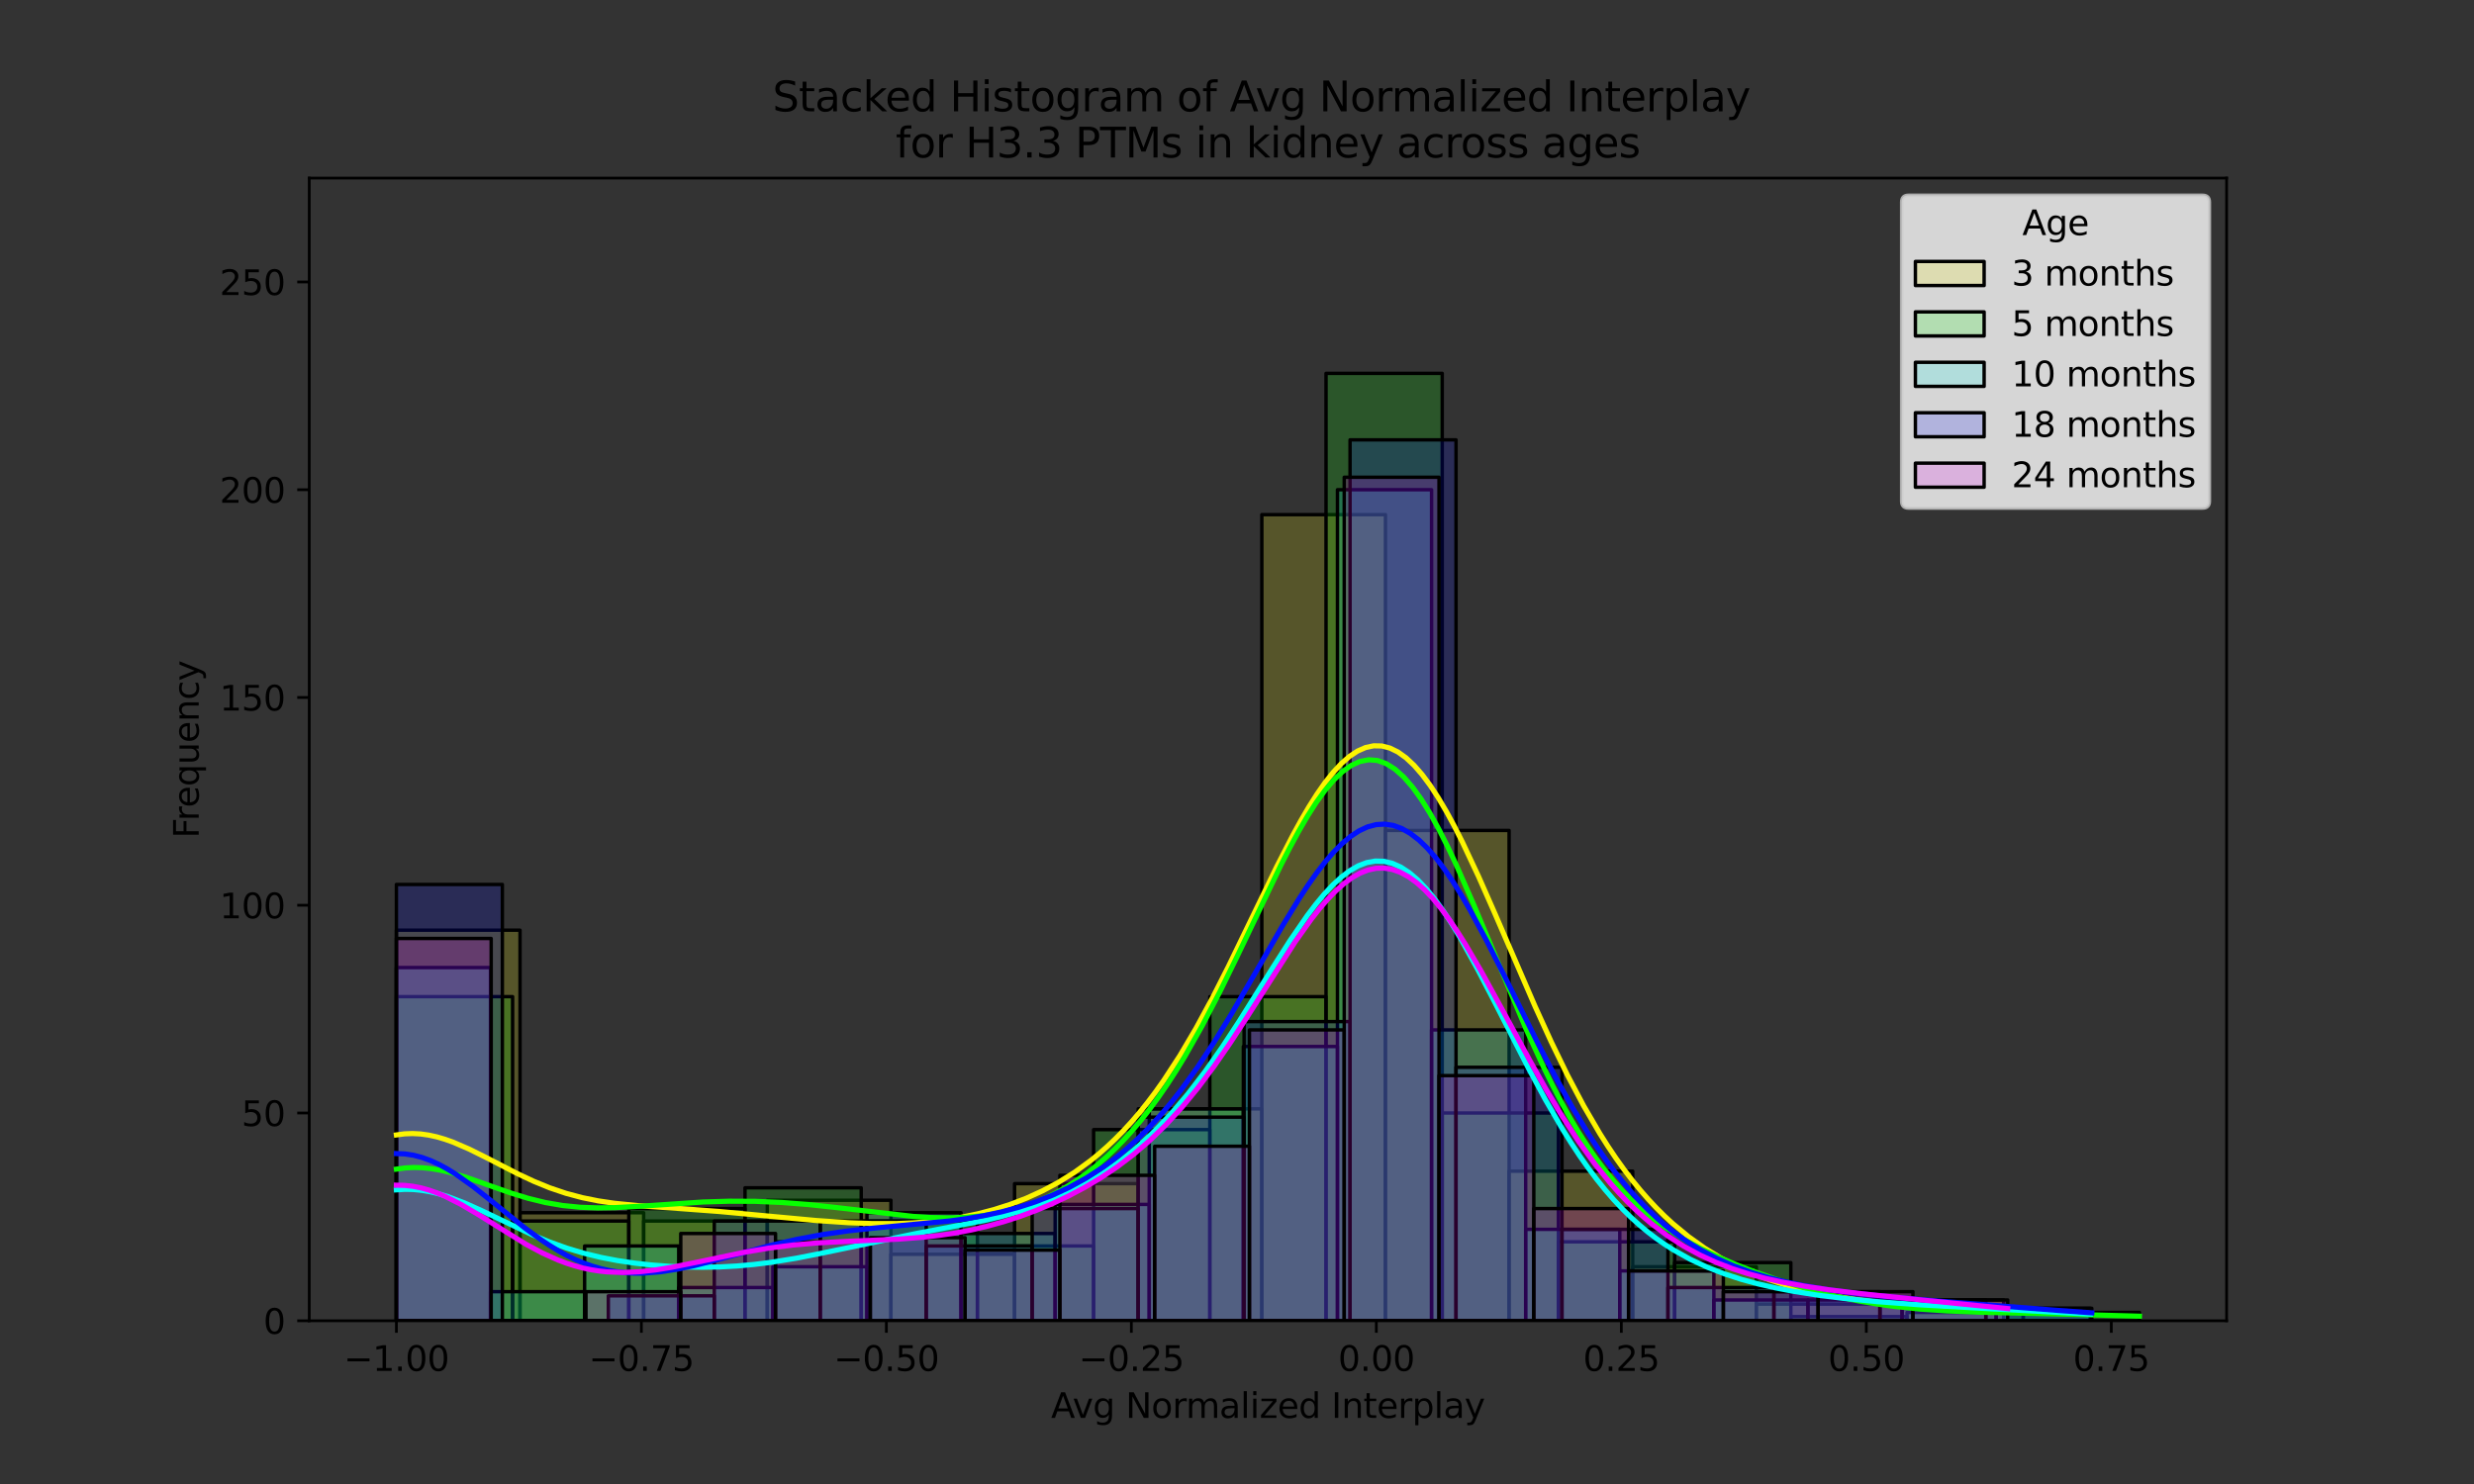 <?xml version="1.0" encoding="utf-8" standalone="no"?>
<!DOCTYPE svg PUBLIC "-//W3C//DTD SVG 1.1//EN"
  "http://www.w3.org/Graphics/SVG/1.1/DTD/svg11.dtd">
<svg xmlns:xlink="http://www.w3.org/1999/xlink" width="720pt" height="432pt" viewBox="0 0 720 432" xmlns="http://www.w3.org/2000/svg" version="1.1">
 <rect x="0" y="0" width="720" height="432" fill="#333333" stroke="none"/>
 <defs>
  <style type="text/css">*{stroke-linejoin: round; stroke-linecap: butt}</style>
 </defs>
 <g id="figure_1">
  <g id="patch_1">
   <path d="M 0 432 
L 720 432 
L 720 0 
L 0 0 
L 0 432 
z
" style="fill: none; opacity: 0"/>
  </g>
  <g id="axes_1">
   <g id="patch_2">
    <path d="M 90 384.48 
L 648 384.48 
L 648 51.84 
L 90 51.84 
L 90 384.48 
z
" style="fill: none"/>
   </g>
   <g id="patch_3">
    <path d="M 115.364 384.48 
L 151.344 384.48 
L 151.344 270.778 
L 115.364 270.778 
z
" clip-path="url(#p0ddefe1f81)" style="fill: #fcf500; fill-opacity: 0.175; stroke: #000000; stroke-linejoin: miter"/>
   </g>
   <g id="patch_4">
    <path d="M 151.344 384.48 
L 187.324 384.48 
L 187.324 353.03 
L 151.344 353.03 
z
" clip-path="url(#p0ddefe1f81)" style="fill: #fcf500; fill-opacity: 0.175; stroke: #000000; stroke-linejoin: miter"/>
   </g>
   <g id="patch_5">
    <path d="M 187.324 384.48 
L 223.304 384.48 
L 223.304 355.45 
L 187.324 355.45 
z
" clip-path="url(#p0ddefe1f81)" style="fill: #fcf500; fill-opacity: 0.175; stroke: #000000; stroke-linejoin: miter"/>
   </g>
   <g id="patch_6">
    <path d="M 223.304 384.48 
L 259.285 384.48 
L 259.285 349.402 
L 223.304 349.402 
z
" clip-path="url(#p0ddefe1f81)" style="fill: #fcf500; fill-opacity: 0.175; stroke: #000000; stroke-linejoin: miter"/>
   </g>
   <g id="patch_7">
    <path d="M 259.285 384.48 
L 295.265 384.48 
L 295.265 365.126 
L 259.285 365.126 
z
" clip-path="url(#p0ddefe1f81)" style="fill: #fcf500; fill-opacity: 0.175; stroke: #000000; stroke-linejoin: miter"/>
   </g>
   <g id="patch_8">
    <path d="M 295.265 384.48 
L 331.245 384.48 
L 331.245 344.563 
L 295.265 344.563 
z
" clip-path="url(#p0ddefe1f81)" style="fill: #fcf500; fill-opacity: 0.175; stroke: #000000; stroke-linejoin: miter"/>
   </g>
   <g id="patch_9">
    <path d="M 331.245 384.48 
L 367.225 384.48 
L 367.225 322.79 
L 331.245 322.79 
z
" clip-path="url(#p0ddefe1f81)" style="fill: #fcf500; fill-opacity: 0.175; stroke: #000000; stroke-linejoin: miter"/>
   </g>
   <g id="patch_10">
    <path d="M 367.225 384.48 
L 403.205 384.48 
L 403.205 149.818 
L 367.225 149.818 
z
" clip-path="url(#p0ddefe1f81)" style="fill: #fcf500; fill-opacity: 0.175; stroke: #000000; stroke-linejoin: miter"/>
   </g>
   <g id="patch_11">
    <path d="M 403.205 384.48 
L 439.186 384.48 
L 439.186 241.747 
L 403.205 241.747 
z
" clip-path="url(#p0ddefe1f81)" style="fill: #fcf500; fill-opacity: 0.175; stroke: #000000; stroke-linejoin: miter"/>
   </g>
   <g id="patch_12">
    <path d="M 439.186 384.48 
L 475.166 384.48 
L 475.166 340.934 
L 439.186 340.934 
z
" clip-path="url(#p0ddefe1f81)" style="fill: #fcf500; fill-opacity: 0.175; stroke: #000000; stroke-linejoin: miter"/>
   </g>
   <g id="patch_13">
    <path d="M 475.166 384.48 
L 511.146 384.48 
L 511.146 368.755 
L 475.166 368.755 
z
" clip-path="url(#p0ddefe1f81)" style="fill: #fcf500; fill-opacity: 0.175; stroke: #000000; stroke-linejoin: miter"/>
   </g>
   <g id="patch_14">
    <path d="M 511.146 384.48 
L 547.126 384.48 
L 547.126 379.642 
L 511.146 379.642 
z
" clip-path="url(#p0ddefe1f81)" style="fill: #fcf500; fill-opacity: 0.175; stroke: #000000; stroke-linejoin: miter"/>
   </g>
   <g id="patch_15">
    <path d="M 547.126 384.48 
L 583.107 384.48 
L 583.107 378.432 
L 547.126 378.432 
z
" clip-path="url(#p0ddefe1f81)" style="fill: #fcf500; fill-opacity: 0.175; stroke: #000000; stroke-linejoin: miter"/>
   </g>
   <g id="patch_16">
    <path d="M 115.364 384.48 
L 149.182 384.48 
L 149.182 290.131 
L 115.364 290.131 
z
" clip-path="url(#p0ddefe1f81)" style="fill: #08ff00; fill-opacity: 0.175; stroke: #000000; stroke-linejoin: miter"/>
   </g>
   <g id="patch_17">
    <path d="M 149.182 384.48 
L 183 384.48 
L 183 355.45 
L 149.182 355.45 
z
" clip-path="url(#p0ddefe1f81)" style="fill: #08ff00; fill-opacity: 0.175; stroke: #000000; stroke-linejoin: miter"/>
   </g>
   <g id="patch_18">
    <path d="M 183 384.48 
L 216.818 384.48 
L 216.818 351.821 
L 183 351.821 
z
" clip-path="url(#p0ddefe1f81)" style="fill: #08ff00; fill-opacity: 0.175; stroke: #000000; stroke-linejoin: miter"/>
   </g>
   <g id="patch_19">
    <path d="M 216.818 384.48 
L 250.636 384.48 
L 250.636 345.773 
L 216.818 345.773 
z
" clip-path="url(#p0ddefe1f81)" style="fill: #08ff00; fill-opacity: 0.175; stroke: #000000; stroke-linejoin: miter"/>
   </g>
   <g id="patch_20">
    <path d="M 250.636 384.48 
L 284.455 384.48 
L 284.455 355.45 
L 250.636 355.45 
z
" clip-path="url(#p0ddefe1f81)" style="fill: #08ff00; fill-opacity: 0.175; stroke: #000000; stroke-linejoin: miter"/>
   </g>
   <g id="patch_21">
    <path d="M 284.455 384.48 
L 318.273 384.48 
L 318.273 362.707 
L 284.455 362.707 
z
" clip-path="url(#p0ddefe1f81)" style="fill: #08ff00; fill-opacity: 0.175; stroke: #000000; stroke-linejoin: miter"/>
   </g>
   <g id="patch_22">
    <path d="M 318.273 384.48 
L 352.091 384.48 
L 352.091 328.838 
L 318.273 328.838 
z
" clip-path="url(#p0ddefe1f81)" style="fill: #08ff00; fill-opacity: 0.175; stroke: #000000; stroke-linejoin: miter"/>
   </g>
   <g id="patch_23">
    <path d="M 352.091 384.48 
L 385.909 384.48 
L 385.909 290.131 
L 352.091 290.131 
z
" clip-path="url(#p0ddefe1f81)" style="fill: #08ff00; fill-opacity: 0.175; stroke: #000000; stroke-linejoin: miter"/>
   </g>
   <g id="patch_24">
    <path d="M 385.909 384.48 
L 419.727 384.48 
L 419.727 108.691 
L 385.909 108.691 
z
" clip-path="url(#p0ddefe1f81)" style="fill: #08ff00; fill-opacity: 0.175; stroke: #000000; stroke-linejoin: miter"/>
   </g>
   <g id="patch_25">
    <path d="M 419.727 384.48 
L 453.545 384.48 
L 453.545 324 
L 419.727 324 
z
" clip-path="url(#p0ddefe1f81)" style="fill: #08ff00; fill-opacity: 0.175; stroke: #000000; stroke-linejoin: miter"/>
   </g>
   <g id="patch_26">
    <path d="M 453.545 384.48 
L 487.364 384.48 
L 487.364 361.498 
L 453.545 361.498 
z
" clip-path="url(#p0ddefe1f81)" style="fill: #08ff00; fill-opacity: 0.175; stroke: #000000; stroke-linejoin: miter"/>
   </g>
   <g id="patch_27">
    <path d="M 487.364 384.48 
L 521.182 384.48 
L 521.182 367.546 
L 487.364 367.546 
z
" clip-path="url(#p0ddefe1f81)" style="fill: #08ff00; fill-opacity: 0.175; stroke: #000000; stroke-linejoin: miter"/>
   </g>
   <g id="patch_28">
    <path d="M 521.182 384.48 
L 555 384.48 
L 555 383.27 
L 521.182 383.27 
z
" clip-path="url(#p0ddefe1f81)" style="fill: #08ff00; fill-opacity: 0.175; stroke: #000000; stroke-linejoin: miter"/>
   </g>
   <g id="patch_29">
    <path d="M 555 384.48 
L 588.818 384.48 
L 588.818 382.061 
L 555 382.061 
z
" clip-path="url(#p0ddefe1f81)" style="fill: #08ff00; fill-opacity: 0.175; stroke: #000000; stroke-linejoin: miter"/>
   </g>
   <g id="patch_30">
    <path d="M 588.818 384.48 
L 622.636 384.48 
L 622.636 382.061 
L 588.818 382.061 
z
" clip-path="url(#p0ddefe1f81)" style="fill: #08ff00; fill-opacity: 0.175; stroke: #000000; stroke-linejoin: miter"/>
   </g>
   <g id="patch_31">
    <path d="M 115.364 384.48 
L 142.751 384.48 
L 142.751 281.664 
L 115.364 281.664 
z
" clip-path="url(#p0ddefe1f81)" style="fill: #00fff6; fill-opacity: 0.175; stroke: #000000; stroke-linejoin: miter"/>
   </g>
   <g id="patch_32">
    <path d="M 142.751 384.48 
L 170.138 384.48 
L 170.138 376.013 
L 142.751 376.013 
z
" clip-path="url(#p0ddefe1f81)" style="fill: #00fff6; fill-opacity: 0.175; stroke: #000000; stroke-linejoin: miter"/>
   </g>
   <g id="patch_33">
    <path d="M 170.138 384.48 
L 197.525 384.48 
L 197.525 362.707 
L 170.138 362.707 
z
" clip-path="url(#p0ddefe1f81)" style="fill: #00fff6; fill-opacity: 0.175; stroke: #000000; stroke-linejoin: miter"/>
   </g>
   <g id="patch_34">
    <path d="M 197.525 384.48 
L 224.913 384.48 
L 224.913 374.803 
L 197.525 374.803 
z
" clip-path="url(#p0ddefe1f81)" style="fill: #00fff6; fill-opacity: 0.175; stroke: #000000; stroke-linejoin: miter"/>
   </g>
   <g id="patch_35">
    <path d="M 224.913 384.48 
L 252.3 384.48 
L 252.3 368.755 
L 224.913 368.755 
z
" clip-path="url(#p0ddefe1f81)" style="fill: #00fff6; fill-opacity: 0.175; stroke: #000000; stroke-linejoin: miter"/>
   </g>
   <g id="patch_36">
    <path d="M 252.3 384.48 
L 279.687 384.48 
L 279.687 353.03 
L 252.3 353.03 
z
" clip-path="url(#p0ddefe1f81)" style="fill: #00fff6; fill-opacity: 0.175; stroke: #000000; stroke-linejoin: miter"/>
   </g>
   <g id="patch_37">
    <path d="M 279.687 384.48 
L 307.074 384.48 
L 307.074 359.078 
L 279.687 359.078 
z
" clip-path="url(#p0ddefe1f81)" style="fill: #00fff6; fill-opacity: 0.175; stroke: #000000; stroke-linejoin: miter"/>
   </g>
   <g id="patch_38">
    <path d="M 307.074 384.48 
L 334.461 384.48 
L 334.461 350.611 
L 307.074 350.611 
z
" clip-path="url(#p0ddefe1f81)" style="fill: #00fff6; fill-opacity: 0.175; stroke: #000000; stroke-linejoin: miter"/>
   </g>
   <g id="patch_39">
    <path d="M 334.461 384.48 
L 361.849 384.48 
L 361.849 322.79 
L 334.461 322.79 
z
" clip-path="url(#p0ddefe1f81)" style="fill: #00fff6; fill-opacity: 0.175; stroke: #000000; stroke-linejoin: miter"/>
   </g>
   <g id="patch_40">
    <path d="M 361.849 384.48 
L 389.236 384.48 
L 389.236 304.646 
L 361.849 304.646 
z
" clip-path="url(#p0ddefe1f81)" style="fill: #00fff6; fill-opacity: 0.175; stroke: #000000; stroke-linejoin: miter"/>
   </g>
   <g id="patch_41">
    <path d="M 389.236 384.48 
L 416.623 384.48 
L 416.623 142.56 
L 389.236 142.56 
z
" clip-path="url(#p0ddefe1f81)" style="fill: #00fff6; fill-opacity: 0.175; stroke: #000000; stroke-linejoin: miter"/>
   </g>
   <g id="patch_42">
    <path d="M 416.623 384.48 
L 444.01 384.48 
L 444.01 299.808 
L 416.623 299.808 
z
" clip-path="url(#p0ddefe1f81)" style="fill: #00fff6; fill-opacity: 0.175; stroke: #000000; stroke-linejoin: miter"/>
   </g>
   <g id="patch_43">
    <path d="M 444.01 384.48 
L 471.397 384.48 
L 471.397 357.869 
L 444.01 357.869 
z
" clip-path="url(#p0ddefe1f81)" style="fill: #00fff6; fill-opacity: 0.175; stroke: #000000; stroke-linejoin: miter"/>
   </g>
   <g id="patch_44">
    <path d="M 471.397 384.48 
L 498.785 384.48 
L 498.785 369.965 
L 471.397 369.965 
z
" clip-path="url(#p0ddefe1f81)" style="fill: #00fff6; fill-opacity: 0.175; stroke: #000000; stroke-linejoin: miter"/>
   </g>
   <g id="patch_45">
    <path d="M 498.785 384.48 
L 526.172 384.48 
L 526.172 378.432 
L 498.785 378.432 
z
" clip-path="url(#p0ddefe1f81)" style="fill: #00fff6; fill-opacity: 0.175; stroke: #000000; stroke-linejoin: miter"/>
   </g>
   <g id="patch_46">
    <path d="M 526.172 384.48 
L 553.559 384.48 
L 553.559 378.432 
L 526.172 378.432 
z
" clip-path="url(#p0ddefe1f81)" style="fill: #00fff6; fill-opacity: 0.175; stroke: #000000; stroke-linejoin: miter"/>
   </g>
   <g id="patch_47">
    <path d="M 553.559 384.48 
L 580.946 384.48 
L 580.946 380.851 
L 553.559 380.851 
z
" clip-path="url(#p0ddefe1f81)" style="fill: #00fff6; fill-opacity: 0.175; stroke: #000000; stroke-linejoin: miter"/>
   </g>
   <g id="patch_48">
    <path d="M 580.946 384.48 
L 608.334 384.48 
L 608.334 380.851 
L 580.946 380.851 
z
" clip-path="url(#p0ddefe1f81)" style="fill: #00fff6; fill-opacity: 0.175; stroke: #000000; stroke-linejoin: miter"/>
   </g>
   <g id="patch_49">
    <path d="M 115.364 384.48 
L 146.201 384.48 
L 146.201 257.472 
L 115.364 257.472 
z
" clip-path="url(#p0ddefe1f81)" style="fill: #0010ff; fill-opacity: 0.175; stroke: #000000; stroke-linejoin: miter"/>
   </g>
   <g id="patch_50">
    <path d="M 146.201 384.48 
L 177.039 384.48 
L 177.039 384.48 
L 146.201 384.48 
z
" clip-path="url(#p0ddefe1f81)" style="fill: #0010ff; fill-opacity: 0.175; stroke: #000000; stroke-linejoin: miter"/>
   </g>
   <g id="patch_51">
    <path d="M 177.039 384.48 
L 207.877 384.48 
L 207.877 377.222 
L 177.039 377.222 
z
" clip-path="url(#p0ddefe1f81)" style="fill: #0010ff; fill-opacity: 0.175; stroke: #000000; stroke-linejoin: miter"/>
   </g>
   <g id="patch_52">
    <path d="M 207.877 384.48 
L 238.715 384.48 
L 238.715 355.45 
L 207.877 355.45 
z
" clip-path="url(#p0ddefe1f81)" style="fill: #0010ff; fill-opacity: 0.175; stroke: #000000; stroke-linejoin: miter"/>
   </g>
   <g id="patch_53">
    <path d="M 238.715 384.48 
L 269.552 384.48 
L 269.552 355.45 
L 238.715 355.45 
z
" clip-path="url(#p0ddefe1f81)" style="fill: #0010ff; fill-opacity: 0.175; stroke: #000000; stroke-linejoin: miter"/>
   </g>
   <g id="patch_54">
    <path d="M 269.552 384.48 
L 300.39 384.48 
L 300.39 362.707 
L 269.552 362.707 
z
" clip-path="url(#p0ddefe1f81)" style="fill: #0010ff; fill-opacity: 0.175; stroke: #000000; stroke-linejoin: miter"/>
   </g>
   <g id="patch_55">
    <path d="M 300.39 384.48 
L 331.228 384.48 
L 331.228 351.821 
L 300.39 351.821 
z
" clip-path="url(#p0ddefe1f81)" style="fill: #0010ff; fill-opacity: 0.175; stroke: #000000; stroke-linejoin: miter"/>
   </g>
   <g id="patch_56">
    <path d="M 331.228 384.48 
L 362.066 384.48 
L 362.066 325.21 
L 331.228 325.21 
z
" clip-path="url(#p0ddefe1f81)" style="fill: #0010ff; fill-opacity: 0.175; stroke: #000000; stroke-linejoin: miter"/>
   </g>
   <g id="patch_57">
    <path d="M 362.066 384.48 
L 392.903 384.48 
L 392.903 297.389 
L 362.066 297.389 
z
" clip-path="url(#p0ddefe1f81)" style="fill: #0010ff; fill-opacity: 0.175; stroke: #000000; stroke-linejoin: miter"/>
   </g>
   <g id="patch_58">
    <path d="M 392.903 384.48 
L 423.741 384.48 
L 423.741 128.045 
L 392.903 128.045 
z
" clip-path="url(#p0ddefe1f81)" style="fill: #0010ff; fill-opacity: 0.175; stroke: #000000; stroke-linejoin: miter"/>
   </g>
   <g id="patch_59">
    <path d="M 423.741 384.48 
L 454.579 384.48 
L 454.579 310.694 
L 423.741 310.694 
z
" clip-path="url(#p0ddefe1f81)" style="fill: #0010ff; fill-opacity: 0.175; stroke: #000000; stroke-linejoin: miter"/>
   </g>
   <g id="patch_60">
    <path d="M 454.579 384.48 
L 485.417 384.48 
L 485.417 357.869 
L 454.579 357.869 
z
" clip-path="url(#p0ddefe1f81)" style="fill: #0010ff; fill-opacity: 0.175; stroke: #000000; stroke-linejoin: miter"/>
   </g>
   <g id="patch_61">
    <path d="M 485.417 384.48 
L 516.254 384.48 
L 516.254 374.803 
L 485.417 374.803 
z
" clip-path="url(#p0ddefe1f81)" style="fill: #0010ff; fill-opacity: 0.175; stroke: #000000; stroke-linejoin: miter"/>
   </g>
   <g id="patch_62">
    <path d="M 516.254 384.48 
L 547.092 384.48 
L 547.092 376.013 
L 516.254 376.013 
z
" clip-path="url(#p0ddefe1f81)" style="fill: #0010ff; fill-opacity: 0.175; stroke: #000000; stroke-linejoin: miter"/>
   </g>
   <g id="patch_63">
    <path d="M 547.092 384.48 
L 577.93 384.48 
L 577.93 378.432 
L 547.092 378.432 
z
" clip-path="url(#p0ddefe1f81)" style="fill: #0010ff; fill-opacity: 0.175; stroke: #000000; stroke-linejoin: miter"/>
   </g>
   <g id="patch_64">
    <path d="M 577.93 384.48 
L 608.768 384.48 
L 608.768 380.851 
L 577.93 380.851 
z
" clip-path="url(#p0ddefe1f81)" style="fill: #0010ff; fill-opacity: 0.175; stroke: #000000; stroke-linejoin: miter"/>
   </g>
   <g id="patch_65">
    <path d="M 115.364 384.48 
L 142.948 384.48 
L 142.948 273.197 
L 115.364 273.197 
z
" clip-path="url(#p0ddefe1f81)" style="fill: #ee00ff; fill-opacity: 0.175; stroke: #000000; stroke-linejoin: miter"/>
   </g>
   <g id="patch_66">
    <path d="M 142.948 384.48 
L 170.532 384.48 
L 170.532 384.48 
L 142.948 384.48 
z
" clip-path="url(#p0ddefe1f81)" style="fill: #ee00ff; fill-opacity: 0.175; stroke: #000000; stroke-linejoin: miter"/>
   </g>
   <g id="patch_67">
    <path d="M 170.532 384.48 
L 198.117 384.48 
L 198.117 376.013 
L 170.532 376.013 
z
" clip-path="url(#p0ddefe1f81)" style="fill: #ee00ff; fill-opacity: 0.175; stroke: #000000; stroke-linejoin: miter"/>
   </g>
   <g id="patch_68">
    <path d="M 198.117 384.48 
L 225.701 384.48 
L 225.701 359.078 
L 198.117 359.078 
z
" clip-path="url(#p0ddefe1f81)" style="fill: #ee00ff; fill-opacity: 0.175; stroke: #000000; stroke-linejoin: miter"/>
   </g>
   <g id="patch_69">
    <path d="M 225.701 384.48 
L 253.285 384.48 
L 253.285 361.498 
L 225.701 361.498 
z
" clip-path="url(#p0ddefe1f81)" style="fill: #ee00ff; fill-opacity: 0.175; stroke: #000000; stroke-linejoin: miter"/>
   </g>
   <g id="patch_70">
    <path d="M 253.285 384.48 
L 280.87 384.48 
L 280.87 360.288 
L 253.285 360.288 
z
" clip-path="url(#p0ddefe1f81)" style="fill: #ee00ff; fill-opacity: 0.175; stroke: #000000; stroke-linejoin: miter"/>
   </g>
   <g id="patch_71">
    <path d="M 280.87 384.48 
L 308.454 384.48 
L 308.454 363.917 
L 280.87 363.917 
z
" clip-path="url(#p0ddefe1f81)" style="fill: #ee00ff; fill-opacity: 0.175; stroke: #000000; stroke-linejoin: miter"/>
   </g>
   <g id="patch_72">
    <path d="M 308.454 384.48 
L 336.038 384.48 
L 336.038 342.144 
L 308.454 342.144 
z
" clip-path="url(#p0ddefe1f81)" style="fill: #ee00ff; fill-opacity: 0.175; stroke: #000000; stroke-linejoin: miter"/>
   </g>
   <g id="patch_73">
    <path d="M 336.038 384.48 
L 363.623 384.48 
L 363.623 333.677 
L 336.038 333.677 
z
" clip-path="url(#p0ddefe1f81)" style="fill: #ee00ff; fill-opacity: 0.175; stroke: #000000; stroke-linejoin: miter"/>
   </g>
   <g id="patch_74">
    <path d="M 363.623 384.48 
L 391.207 384.48 
L 391.207 299.808 
L 363.623 299.808 
z
" clip-path="url(#p0ddefe1f81)" style="fill: #ee00ff; fill-opacity: 0.175; stroke: #000000; stroke-linejoin: miter"/>
   </g>
   <g id="patch_75">
    <path d="M 391.207 384.48 
L 418.791 384.48 
L 418.791 138.931 
L 391.207 138.931 
z
" clip-path="url(#p0ddefe1f81)" style="fill: #ee00ff; fill-opacity: 0.175; stroke: #000000; stroke-linejoin: miter"/>
   </g>
   <g id="patch_76">
    <path d="M 418.791 384.48 
L 446.375 384.48 
L 446.375 313.114 
L 418.791 313.114 
z
" clip-path="url(#p0ddefe1f81)" style="fill: #ee00ff; fill-opacity: 0.175; stroke: #000000; stroke-linejoin: miter"/>
   </g>
   <g id="patch_77">
    <path d="M 446.375 384.48 
L 473.96 384.48 
L 473.96 351.821 
L 446.375 351.821 
z
" clip-path="url(#p0ddefe1f81)" style="fill: #ee00ff; fill-opacity: 0.175; stroke: #000000; stroke-linejoin: miter"/>
   </g>
   <g id="patch_78">
    <path d="M 473.96 384.48 
L 501.544 384.48 
L 501.544 369.965 
L 473.96 369.965 
z
" clip-path="url(#p0ddefe1f81)" style="fill: #ee00ff; fill-opacity: 0.175; stroke: #000000; stroke-linejoin: miter"/>
   </g>
   <g id="patch_79">
    <path d="M 501.544 384.48 
L 529.128 384.48 
L 529.128 376.013 
L 501.544 376.013 
z
" clip-path="url(#p0ddefe1f81)" style="fill: #ee00ff; fill-opacity: 0.175; stroke: #000000; stroke-linejoin: miter"/>
   </g>
   <g id="patch_80">
    <path d="M 529.128 384.48 
L 556.713 384.48 
L 556.713 376.013 
L 529.128 376.013 
z
" clip-path="url(#p0ddefe1f81)" style="fill: #ee00ff; fill-opacity: 0.175; stroke: #000000; stroke-linejoin: miter"/>
   </g>
   <g id="patch_81">
    <path d="M 556.713 384.48 
L 584.297 384.48 
L 584.297 378.432 
L 556.713 378.432 
z
" clip-path="url(#p0ddefe1f81)" style="fill: #ee00ff; fill-opacity: 0.175; stroke: #000000; stroke-linejoin: miter"/>
   </g>
   <g id="matplotlib.axis_1">
    <g id="xtick_1">
     <g id="line2d_1">
      <defs>
       <path id="md53624c19f" d="M 0 0 
L 0 3.5 
" style="stroke: #000000; stroke-width: 0.8"/>
      </defs>
      <g>
       <use xlink:href="#md53624c19f" x="115.364" y="384.48" style="stroke: #000000; stroke-width: 0.8"/>
      </g>
     </g>
     <g id="text_1">
      <!-- −1.00 -->
      <g transform="translate(100.041 399.078) scale(0.1 -0.1)">
       <defs>
        <path id="DejaVuSans-2212" d="M 678 2272 
L 4684 2272 
L 4684 1741 
L 678 1741 
L 678 2272 
z
" transform="scale(0.016)"/>
        <path id="DejaVuSans-31" d="M 794 531 
L 1825 531 
L 1825 4091 
L 703 3866 
L 703 4441 
L 1819 4666 
L 2450 4666 
L 2450 531 
L 3481 531 
L 3481 0 
L 794 0 
L 794 531 
z
" transform="scale(0.016)"/>
        <path id="DejaVuSans-2e" d="M 684 794 
L 1344 794 
L 1344 0 
L 684 0 
L 684 794 
z
" transform="scale(0.016)"/>
        <path id="DejaVuSans-30" d="M 2034 4250 
Q 1547 4250 1301 3770 
Q 1056 3291 1056 2328 
Q 1056 1369 1301 889 
Q 1547 409 2034 409 
Q 2525 409 2770 889 
Q 3016 1369 3016 2328 
Q 3016 3291 2770 3770 
Q 2525 4250 2034 4250 
z
M 2034 4750 
Q 2819 4750 3233 4129 
Q 3647 3509 3647 2328 
Q 3647 1150 3233 529 
Q 2819 -91 2034 -91 
Q 1250 -91 836 529 
Q 422 1150 422 2328 
Q 422 3509 836 4129 
Q 1250 4750 2034 4750 
z
" transform="scale(0.016)"/>
       </defs>
       <use xlink:href="#DejaVuSans-2212"/>
       <use xlink:href="#DejaVuSans-31" x="83.789"/>
       <use xlink:href="#DejaVuSans-2e" x="147.412"/>
       <use xlink:href="#DejaVuSans-30" x="179.199"/>
       <use xlink:href="#DejaVuSans-30" x="242.822"/>
      </g>
     </g>
    </g>
    <g id="xtick_2">
     <g id="line2d_2">
      <g>
       <use xlink:href="#md53624c19f" x="186.661" y="384.48" style="stroke: #000000; stroke-width: 0.8"/>
      </g>
     </g>
     <g id="text_2">
      <!-- −0.75 -->
      <g transform="translate(171.338 399.078) scale(0.1 -0.1)">
       <defs>
        <path id="DejaVuSans-37" d="M 525 4666 
L 3525 4666 
L 3525 4397 
L 1831 0 
L 1172 0 
L 2766 4134 
L 525 4134 
L 525 4666 
z
" transform="scale(0.016)"/>
        <path id="DejaVuSans-35" d="M 691 4666 
L 3169 4666 
L 3169 4134 
L 1269 4134 
L 1269 2991 
Q 1406 3038 1543 3061 
Q 1681 3084 1819 3084 
Q 2600 3084 3056 2656 
Q 3513 2228 3513 1497 
Q 3513 744 3044 326 
Q 2575 -91 1722 -91 
Q 1428 -91 1123 -41 
Q 819 9 494 109 
L 494 744 
Q 775 591 1075 516 
Q 1375 441 1709 441 
Q 2250 441 2565 725 
Q 2881 1009 2881 1497 
Q 2881 1984 2565 2268 
Q 2250 2553 1709 2553 
Q 1456 2553 1204 2497 
Q 953 2441 691 2322 
L 691 4666 
z
" transform="scale(0.016)"/>
       </defs>
       <use xlink:href="#DejaVuSans-2212"/>
       <use xlink:href="#DejaVuSans-30" x="83.789"/>
       <use xlink:href="#DejaVuSans-2e" x="147.412"/>
       <use xlink:href="#DejaVuSans-37" x="179.199"/>
       <use xlink:href="#DejaVuSans-35" x="242.822"/>
      </g>
     </g>
    </g>
    <g id="xtick_3">
     <g id="line2d_3">
      <g>
       <use xlink:href="#md53624c19f" x="257.958" y="384.48" style="stroke: #000000; stroke-width: 0.8"/>
      </g>
     </g>
     <g id="text_3">
      <!-- −0.50 -->
      <g transform="translate(242.635 399.078) scale(0.1 -0.1)">
       <use xlink:href="#DejaVuSans-2212"/>
       <use xlink:href="#DejaVuSans-30" x="83.789"/>
       <use xlink:href="#DejaVuSans-2e" x="147.412"/>
       <use xlink:href="#DejaVuSans-35" x="179.199"/>
       <use xlink:href="#DejaVuSans-30" x="242.822"/>
      </g>
     </g>
    </g>
    <g id="xtick_4">
     <g id="line2d_4">
      <g>
       <use xlink:href="#md53624c19f" x="329.255" y="384.48" style="stroke: #000000; stroke-width: 0.8"/>
      </g>
     </g>
     <g id="text_4">
      <!-- −0.25 -->
      <g transform="translate(313.933 399.078) scale(0.1 -0.1)">
       <defs>
        <path id="DejaVuSans-32" d="M 1228 531 
L 3431 531 
L 3431 0 
L 469 0 
L 469 531 
Q 828 903 1448 1529 
Q 2069 2156 2228 2338 
Q 2531 2678 2651 2914 
Q 2772 3150 2772 3378 
Q 2772 3750 2511 3984 
Q 2250 4219 1831 4219 
Q 1534 4219 1204 4116 
Q 875 4013 500 3803 
L 500 4441 
Q 881 4594 1212 4672 
Q 1544 4750 1819 4750 
Q 2544 4750 2975 4387 
Q 3406 4025 3406 3419 
Q 3406 3131 3298 2873 
Q 3191 2616 2906 2266 
Q 2828 2175 2409 1742 
Q 1991 1309 1228 531 
z
" transform="scale(0.016)"/>
       </defs>
       <use xlink:href="#DejaVuSans-2212"/>
       <use xlink:href="#DejaVuSans-30" x="83.789"/>
       <use xlink:href="#DejaVuSans-2e" x="147.412"/>
       <use xlink:href="#DejaVuSans-32" x="179.199"/>
       <use xlink:href="#DejaVuSans-35" x="242.822"/>
      </g>
     </g>
    </g>
    <g id="xtick_5">
     <g id="line2d_5">
      <g>
       <use xlink:href="#md53624c19f" x="400.553" y="384.48" style="stroke: #000000; stroke-width: 0.8"/>
      </g>
     </g>
     <g id="text_5">
      <!-- 0.00 -->
      <g transform="translate(389.42 399.078) scale(0.1 -0.1)">
       <use xlink:href="#DejaVuSans-30"/>
       <use xlink:href="#DejaVuSans-2e" x="63.623"/>
       <use xlink:href="#DejaVuSans-30" x="95.41"/>
       <use xlink:href="#DejaVuSans-30" x="159.033"/>
      </g>
     </g>
    </g>
    <g id="xtick_6">
     <g id="line2d_6">
      <g>
       <use xlink:href="#md53624c19f" x="471.85" y="384.48" style="stroke: #000000; stroke-width: 0.8"/>
      </g>
     </g>
     <g id="text_6">
      <!-- 0.25 -->
      <g transform="translate(460.717 399.078) scale(0.1 -0.1)">
       <use xlink:href="#DejaVuSans-30"/>
       <use xlink:href="#DejaVuSans-2e" x="63.623"/>
       <use xlink:href="#DejaVuSans-32" x="95.41"/>
       <use xlink:href="#DejaVuSans-35" x="159.033"/>
      </g>
     </g>
    </g>
    <g id="xtick_7">
     <g id="line2d_7">
      <g>
       <use xlink:href="#md53624c19f" x="543.147" y="384.48" style="stroke: #000000; stroke-width: 0.8"/>
      </g>
     </g>
     <g id="text_7">
      <!-- 0.50 -->
      <g transform="translate(532.014 399.078) scale(0.1 -0.1)">
       <use xlink:href="#DejaVuSans-30"/>
       <use xlink:href="#DejaVuSans-2e" x="63.623"/>
       <use xlink:href="#DejaVuSans-35" x="95.41"/>
       <use xlink:href="#DejaVuSans-30" x="159.033"/>
      </g>
     </g>
    </g>
    <g id="xtick_8">
     <g id="line2d_8">
      <g>
       <use xlink:href="#md53624c19f" x="614.444" y="384.48" style="stroke: #000000; stroke-width: 0.8"/>
      </g>
     </g>
     <g id="text_8">
      <!-- 0.75 -->
      <g transform="translate(603.311 399.078) scale(0.1 -0.1)">
       <use xlink:href="#DejaVuSans-30"/>
       <use xlink:href="#DejaVuSans-2e" x="63.623"/>
       <use xlink:href="#DejaVuSans-37" x="95.41"/>
       <use xlink:href="#DejaVuSans-35" x="159.033"/>
      </g>
     </g>
    </g>
    <g id="text_9">
     <!-- Avg Normalized Interplay -->
     <g transform="translate(305.884 412.757) scale(0.1 -0.1)">
      <defs>
       <path id="DejaVuSans-41" d="M 2188 4044 
L 1331 1722 
L 3047 1722 
L 2188 4044 
z
M 1831 4666 
L 2547 4666 
L 4325 0 
L 3669 0 
L 3244 1197 
L 1141 1197 
L 716 0 
L 50 0 
L 1831 4666 
z
" transform="scale(0.016)"/>
       <path id="DejaVuSans-76" d="M 191 3500 
L 800 3500 
L 1894 563 
L 2988 3500 
L 3597 3500 
L 2284 0 
L 1503 0 
L 191 3500 
z
" transform="scale(0.016)"/>
       <path id="DejaVuSans-67" d="M 2906 1791 
Q 2906 2416 2648 2759 
Q 2391 3103 1925 3103 
Q 1463 3103 1205 2759 
Q 947 2416 947 1791 
Q 947 1169 1205 825 
Q 1463 481 1925 481 
Q 2391 481 2648 825 
Q 2906 1169 2906 1791 
z
M 3481 434 
Q 3481 -459 3084 -895 
Q 2688 -1331 1869 -1331 
Q 1566 -1331 1297 -1286 
Q 1028 -1241 775 -1147 
L 775 -588 
Q 1028 -725 1275 -790 
Q 1522 -856 1778 -856 
Q 2344 -856 2625 -561 
Q 2906 -266 2906 331 
L 2906 616 
Q 2728 306 2450 153 
Q 2172 0 1784 0 
Q 1141 0 747 490 
Q 353 981 353 1791 
Q 353 2603 747 3093 
Q 1141 3584 1784 3584 
Q 2172 3584 2450 3431 
Q 2728 3278 2906 2969 
L 2906 3500 
L 3481 3500 
L 3481 434 
z
" transform="scale(0.016)"/>
       <path id="DejaVuSans-20" transform="scale(0.016)"/>
       <path id="DejaVuSans-4e" d="M 628 4666 
L 1478 4666 
L 3547 763 
L 3547 4666 
L 4159 4666 
L 4159 0 
L 3309 0 
L 1241 3903 
L 1241 0 
L 628 0 
L 628 4666 
z
" transform="scale(0.016)"/>
       <path id="DejaVuSans-6f" d="M 1959 3097 
Q 1497 3097 1228 2736 
Q 959 2375 959 1747 
Q 959 1119 1226 758 
Q 1494 397 1959 397 
Q 2419 397 2687 759 
Q 2956 1122 2956 1747 
Q 2956 2369 2687 2733 
Q 2419 3097 1959 3097 
z
M 1959 3584 
Q 2709 3584 3137 3096 
Q 3566 2609 3566 1747 
Q 3566 888 3137 398 
Q 2709 -91 1959 -91 
Q 1206 -91 779 398 
Q 353 888 353 1747 
Q 353 2609 779 3096 
Q 1206 3584 1959 3584 
z
" transform="scale(0.016)"/>
       <path id="DejaVuSans-72" d="M 2631 2963 
Q 2534 3019 2420 3045 
Q 2306 3072 2169 3072 
Q 1681 3072 1420 2755 
Q 1159 2438 1159 1844 
L 1159 0 
L 581 0 
L 581 3500 
L 1159 3500 
L 1159 2956 
Q 1341 3275 1631 3429 
Q 1922 3584 2338 3584 
Q 2397 3584 2469 3576 
Q 2541 3569 2628 3553 
L 2631 2963 
z
" transform="scale(0.016)"/>
       <path id="DejaVuSans-6d" d="M 3328 2828 
Q 3544 3216 3844 3400 
Q 4144 3584 4550 3584 
Q 5097 3584 5394 3201 
Q 5691 2819 5691 2113 
L 5691 0 
L 5113 0 
L 5113 2094 
Q 5113 2597 4934 2840 
Q 4756 3084 4391 3084 
Q 3944 3084 3684 2787 
Q 3425 2491 3425 1978 
L 3425 0 
L 2847 0 
L 2847 2094 
Q 2847 2600 2669 2842 
Q 2491 3084 2119 3084 
Q 1678 3084 1418 2786 
Q 1159 2488 1159 1978 
L 1159 0 
L 581 0 
L 581 3500 
L 1159 3500 
L 1159 2956 
Q 1356 3278 1631 3431 
Q 1906 3584 2284 3584 
Q 2666 3584 2933 3390 
Q 3200 3197 3328 2828 
z
" transform="scale(0.016)"/>
       <path id="DejaVuSans-61" d="M 2194 1759 
Q 1497 1759 1228 1600 
Q 959 1441 959 1056 
Q 959 750 1161 570 
Q 1363 391 1709 391 
Q 2188 391 2477 730 
Q 2766 1069 2766 1631 
L 2766 1759 
L 2194 1759 
z
M 3341 1997 
L 3341 0 
L 2766 0 
L 2766 531 
Q 2569 213 2275 61 
Q 1981 -91 1556 -91 
Q 1019 -91 701 211 
Q 384 513 384 1019 
Q 384 1609 779 1909 
Q 1175 2209 1959 2209 
L 2766 2209 
L 2766 2266 
Q 2766 2663 2505 2880 
Q 2244 3097 1772 3097 
Q 1472 3097 1187 3025 
Q 903 2953 641 2809 
L 641 3341 
Q 956 3463 1253 3523 
Q 1550 3584 1831 3584 
Q 2591 3584 2966 3190 
Q 3341 2797 3341 1997 
z
" transform="scale(0.016)"/>
       <path id="DejaVuSans-6c" d="M 603 4863 
L 1178 4863 
L 1178 0 
L 603 0 
L 603 4863 
z
" transform="scale(0.016)"/>
       <path id="DejaVuSans-69" d="M 603 3500 
L 1178 3500 
L 1178 0 
L 603 0 
L 603 3500 
z
M 603 4863 
L 1178 4863 
L 1178 4134 
L 603 4134 
L 603 4863 
z
" transform="scale(0.016)"/>
       <path id="DejaVuSans-7a" d="M 353 3500 
L 3084 3500 
L 3084 2975 
L 922 459 
L 3084 459 
L 3084 0 
L 275 0 
L 275 525 
L 2438 3041 
L 353 3041 
L 353 3500 
z
" transform="scale(0.016)"/>
       <path id="DejaVuSans-65" d="M 3597 1894 
L 3597 1613 
L 953 1613 
Q 991 1019 1311 708 
Q 1631 397 2203 397 
Q 2534 397 2845 478 
Q 3156 559 3463 722 
L 3463 178 
Q 3153 47 2828 -22 
Q 2503 -91 2169 -91 
Q 1331 -91 842 396 
Q 353 884 353 1716 
Q 353 2575 817 3079 
Q 1281 3584 2069 3584 
Q 2775 3584 3186 3129 
Q 3597 2675 3597 1894 
z
M 3022 2063 
Q 3016 2534 2758 2815 
Q 2500 3097 2075 3097 
Q 1594 3097 1305 2825 
Q 1016 2553 972 2059 
L 3022 2063 
z
" transform="scale(0.016)"/>
       <path id="DejaVuSans-64" d="M 2906 2969 
L 2906 4863 
L 3481 4863 
L 3481 0 
L 2906 0 
L 2906 525 
Q 2725 213 2448 61 
Q 2172 -91 1784 -91 
Q 1150 -91 751 415 
Q 353 922 353 1747 
Q 353 2572 751 3078 
Q 1150 3584 1784 3584 
Q 2172 3584 2448 3432 
Q 2725 3281 2906 2969 
z
M 947 1747 
Q 947 1113 1208 752 
Q 1469 391 1925 391 
Q 2381 391 2643 752 
Q 2906 1113 2906 1747 
Q 2906 2381 2643 2742 
Q 2381 3103 1925 3103 
Q 1469 3103 1208 2742 
Q 947 2381 947 1747 
z
" transform="scale(0.016)"/>
       <path id="DejaVuSans-49" d="M 628 4666 
L 1259 4666 
L 1259 0 
L 628 0 
L 628 4666 
z
" transform="scale(0.016)"/>
       <path id="DejaVuSans-6e" d="M 3513 2113 
L 3513 0 
L 2938 0 
L 2938 2094 
Q 2938 2591 2744 2837 
Q 2550 3084 2163 3084 
Q 1697 3084 1428 2787 
Q 1159 2491 1159 1978 
L 1159 0 
L 581 0 
L 581 3500 
L 1159 3500 
L 1159 2956 
Q 1366 3272 1645 3428 
Q 1925 3584 2291 3584 
Q 2894 3584 3203 3211 
Q 3513 2838 3513 2113 
z
" transform="scale(0.016)"/>
       <path id="DejaVuSans-74" d="M 1172 4494 
L 1172 3500 
L 2356 3500 
L 2356 3053 
L 1172 3053 
L 1172 1153 
Q 1172 725 1289 603 
Q 1406 481 1766 481 
L 2356 481 
L 2356 0 
L 1766 0 
Q 1100 0 847 248 
Q 594 497 594 1153 
L 594 3053 
L 172 3053 
L 172 3500 
L 594 3500 
L 594 4494 
L 1172 4494 
z
" transform="scale(0.016)"/>
       <path id="DejaVuSans-70" d="M 1159 525 
L 1159 -1331 
L 581 -1331 
L 581 3500 
L 1159 3500 
L 1159 2969 
Q 1341 3281 1617 3432 
Q 1894 3584 2278 3584 
Q 2916 3584 3314 3078 
Q 3713 2572 3713 1747 
Q 3713 922 3314 415 
Q 2916 -91 2278 -91 
Q 1894 -91 1617 61 
Q 1341 213 1159 525 
z
M 3116 1747 
Q 3116 2381 2855 2742 
Q 2594 3103 2138 3103 
Q 1681 3103 1420 2742 
Q 1159 2381 1159 1747 
Q 1159 1113 1420 752 
Q 1681 391 2138 391 
Q 2594 391 2855 752 
Q 3116 1113 3116 1747 
z
" transform="scale(0.016)"/>
       <path id="DejaVuSans-79" d="M 2059 -325 
Q 1816 -950 1584 -1140 
Q 1353 -1331 966 -1331 
L 506 -1331 
L 506 -850 
L 844 -850 
Q 1081 -850 1212 -737 
Q 1344 -625 1503 -206 
L 1606 56 
L 191 3500 
L 800 3500 
L 1894 763 
L 2988 3500 
L 3597 3500 
L 2059 -325 
z
" transform="scale(0.016)"/>
      </defs>
      <use xlink:href="#DejaVuSans-41"/>
      <use xlink:href="#DejaVuSans-76" x="62.533"/>
      <use xlink:href="#DejaVuSans-67" x="121.713"/>
      <use xlink:href="#DejaVuSans-20" x="185.189"/>
      <use xlink:href="#DejaVuSans-4e" x="216.977"/>
      <use xlink:href="#DejaVuSans-6f" x="291.781"/>
      <use xlink:href="#DejaVuSans-72" x="352.963"/>
      <use xlink:href="#DejaVuSans-6d" x="392.326"/>
      <use xlink:href="#DejaVuSans-61" x="489.738"/>
      <use xlink:href="#DejaVuSans-6c" x="551.018"/>
      <use xlink:href="#DejaVuSans-69" x="578.801"/>
      <use xlink:href="#DejaVuSans-7a" x="606.584"/>
      <use xlink:href="#DejaVuSans-65" x="659.074"/>
      <use xlink:href="#DejaVuSans-64" x="720.598"/>
      <use xlink:href="#DejaVuSans-20" x="784.074"/>
      <use xlink:href="#DejaVuSans-49" x="815.861"/>
      <use xlink:href="#DejaVuSans-6e" x="845.354"/>
      <use xlink:href="#DejaVuSans-74" x="908.732"/>
      <use xlink:href="#DejaVuSans-65" x="947.941"/>
      <use xlink:href="#DejaVuSans-72" x="1009.465"/>
      <use xlink:href="#DejaVuSans-70" x="1050.578"/>
      <use xlink:href="#DejaVuSans-6c" x="1114.055"/>
      <use xlink:href="#DejaVuSans-61" x="1141.838"/>
      <use xlink:href="#DejaVuSans-79" x="1203.117"/>
     </g>
    </g>
   </g>
   <g id="matplotlib.axis_2">
    <g id="ytick_1">
     <g id="line2d_9">
      <defs>
       <path id="mcf9d989e82" d="M 0 0 
L -3.5 0 
" style="stroke: #000000; stroke-width: 0.8"/>
      </defs>
      <g>
       <use xlink:href="#mcf9d989e82" x="90" y="384.48" style="stroke: #000000; stroke-width: 0.8"/>
      </g>
     </g>
     <g id="text_10">
      <!-- 0 -->
      <g transform="translate(76.638 388.279) scale(0.1 -0.1)">
       <use xlink:href="#DejaVuSans-30"/>
      </g>
     </g>
    </g>
    <g id="ytick_2">
     <g id="line2d_10">
      <g>
       <use xlink:href="#mcf9d989e82" x="90" y="324" style="stroke: #000000; stroke-width: 0.8"/>
      </g>
     </g>
     <g id="text_11">
      <!-- 50 -->
      <g transform="translate(70.275 327.799) scale(0.1 -0.1)">
       <use xlink:href="#DejaVuSans-35"/>
       <use xlink:href="#DejaVuSans-30" x="63.623"/>
      </g>
     </g>
    </g>
    <g id="ytick_3">
     <g id="line2d_11">
      <g>
       <use xlink:href="#mcf9d989e82" x="90" y="263.52" style="stroke: #000000; stroke-width: 0.8"/>
      </g>
     </g>
     <g id="text_12">
      <!-- 100 -->
      <g transform="translate(63.913 267.319) scale(0.1 -0.1)">
       <use xlink:href="#DejaVuSans-31"/>
       <use xlink:href="#DejaVuSans-30" x="63.623"/>
       <use xlink:href="#DejaVuSans-30" x="127.246"/>
      </g>
     </g>
    </g>
    <g id="ytick_4">
     <g id="line2d_12">
      <g>
       <use xlink:href="#mcf9d989e82" x="90" y="203.04" style="stroke: #000000; stroke-width: 0.8"/>
      </g>
     </g>
     <g id="text_13">
      <!-- 150 -->
      <g transform="translate(63.913 206.839) scale(0.1 -0.1)">
       <use xlink:href="#DejaVuSans-31"/>
       <use xlink:href="#DejaVuSans-35" x="63.623"/>
       <use xlink:href="#DejaVuSans-30" x="127.246"/>
      </g>
     </g>
    </g>
    <g id="ytick_5">
     <g id="line2d_13">
      <g>
       <use xlink:href="#mcf9d989e82" x="90" y="142.56" style="stroke: #000000; stroke-width: 0.8"/>
      </g>
     </g>
     <g id="text_14">
      <!-- 200 -->
      <g transform="translate(63.913 146.359) scale(0.1 -0.1)">
       <use xlink:href="#DejaVuSans-32"/>
       <use xlink:href="#DejaVuSans-30" x="63.623"/>
       <use xlink:href="#DejaVuSans-30" x="127.246"/>
      </g>
     </g>
    </g>
    <g id="ytick_6">
     <g id="line2d_14">
      <g>
       <use xlink:href="#mcf9d989e82" x="90" y="82.08" style="stroke: #000000; stroke-width: 0.8"/>
      </g>
     </g>
     <g id="text_15">
      <!-- 250 -->
      <g transform="translate(63.913 85.879) scale(0.1 -0.1)">
       <use xlink:href="#DejaVuSans-32"/>
       <use xlink:href="#DejaVuSans-35" x="63.623"/>
       <use xlink:href="#DejaVuSans-30" x="127.246"/>
      </g>
     </g>
    </g>
    <g id="text_16">
     <!-- Frequency -->
     <g transform="translate(57.833 243.99) rotate(-90) scale(0.1 -0.1)">
      <defs>
       <path id="DejaVuSans-46" d="M 628 4666 
L 3309 4666 
L 3309 4134 
L 1259 4134 
L 1259 2759 
L 3109 2759 
L 3109 2228 
L 1259 2228 
L 1259 0 
L 628 0 
L 628 4666 
z
" transform="scale(0.016)"/>
       <path id="DejaVuSans-71" d="M 947 1747 
Q 947 1113 1208 752 
Q 1469 391 1925 391 
Q 2381 391 2643 752 
Q 2906 1113 2906 1747 
Q 2906 2381 2643 2742 
Q 2381 3103 1925 3103 
Q 1469 3103 1208 2742 
Q 947 2381 947 1747 
z
M 2906 525 
Q 2725 213 2448 61 
Q 2172 -91 1784 -91 
Q 1150 -91 751 415 
Q 353 922 353 1747 
Q 353 2572 751 3078 
Q 1150 3584 1784 3584 
Q 2172 3584 2448 3432 
Q 2725 3281 2906 2969 
L 2906 3500 
L 3481 3500 
L 3481 -1331 
L 2906 -1331 
L 2906 525 
z
" transform="scale(0.016)"/>
       <path id="DejaVuSans-75" d="M 544 1381 
L 544 3500 
L 1119 3500 
L 1119 1403 
Q 1119 906 1312 657 
Q 1506 409 1894 409 
Q 2359 409 2629 706 
Q 2900 1003 2900 1516 
L 2900 3500 
L 3475 3500 
L 3475 0 
L 2900 0 
L 2900 538 
Q 2691 219 2414 64 
Q 2138 -91 1772 -91 
Q 1169 -91 856 284 
Q 544 659 544 1381 
z
M 1991 3584 
L 1991 3584 
z
" transform="scale(0.016)"/>
       <path id="DejaVuSans-63" d="M 3122 3366 
L 3122 2828 
Q 2878 2963 2633 3030 
Q 2388 3097 2138 3097 
Q 1578 3097 1268 2742 
Q 959 2388 959 1747 
Q 959 1106 1268 751 
Q 1578 397 2138 397 
Q 2388 397 2633 464 
Q 2878 531 3122 666 
L 3122 134 
Q 2881 22 2623 -34 
Q 2366 -91 2075 -91 
Q 1284 -91 818 406 
Q 353 903 353 1747 
Q 353 2603 823 3093 
Q 1294 3584 2113 3584 
Q 2378 3584 2631 3529 
Q 2884 3475 3122 3366 
z
" transform="scale(0.016)"/>
      </defs>
      <use xlink:href="#DejaVuSans-46"/>
      <use xlink:href="#DejaVuSans-72" x="50.27"/>
      <use xlink:href="#DejaVuSans-65" x="89.133"/>
      <use xlink:href="#DejaVuSans-71" x="150.656"/>
      <use xlink:href="#DejaVuSans-75" x="214.133"/>
      <use xlink:href="#DejaVuSans-65" x="277.512"/>
      <use xlink:href="#DejaVuSans-6e" x="339.035"/>
      <use xlink:href="#DejaVuSans-63" x="402.414"/>
      <use xlink:href="#DejaVuSans-79" x="457.395"/>
     </g>
    </g>
   </g>
   <g id="line2d_15">
    <path d="M 115.364 330.386 
L 117.714 330.07 
L 120.065 329.979 
L 122.415 330.104 
L 124.766 330.434 
L 127.116 330.951 
L 129.466 331.639 
L 131.817 332.474 
L 136.518 334.498 
L 141.219 336.829 
L 150.621 341.67 
L 155.322 343.874 
L 160.023 345.793 
L 164.723 347.383 
L 169.424 348.637 
L 174.125 349.585 
L 178.826 350.28 
L 185.878 350.99 
L 197.63 351.8 
L 209.382 352.676 
L 223.485 353.996 
L 237.588 355.303 
L 246.99 355.938 
L 254.041 356.189 
L 261.093 356.175 
L 265.794 355.984 
L 270.494 355.625 
L 275.195 355.077 
L 279.896 354.322 
L 284.597 353.34 
L 289.298 352.109 
L 293.999 350.606 
L 298.7 348.803 
L 303.401 346.664 
L 308.102 344.148 
L 312.803 341.204 
L 317.504 337.772 
L 319.854 335.853 
L 322.205 333.788 
L 324.555 331.567 
L 326.906 329.182 
L 329.256 326.625 
L 331.607 323.889 
L 333.957 320.968 
L 336.308 317.855 
L 338.658 314.547 
L 343.359 307.343 
L 348.06 299.373 
L 352.761 290.698 
L 357.462 281.441 
L 364.513 266.878 
L 371.565 252.304 
L 376.266 243.132 
L 378.616 238.847 
L 380.966 234.825 
L 383.317 231.114 
L 385.667 227.756 
L 388.018 224.795 
L 390.368 222.269 
L 392.719 220.211 
L 395.069 218.651 
L 397.42 217.611 
L 399.77 217.11 
L 402.121 217.156 
L 404.471 217.754 
L 406.822 218.899 
L 409.172 220.581 
L 411.523 222.782 
L 413.873 225.479 
L 416.223 228.642 
L 418.574 232.237 
L 420.924 236.224 
L 423.275 240.561 
L 425.625 245.204 
L 430.326 255.214 
L 435.027 265.874 
L 446.78 293.042 
L 451.48 303.345 
L 456.181 313.007 
L 460.882 321.903 
L 465.583 329.963 
L 467.934 333.672 
L 470.284 337.167 
L 472.635 340.454 
L 474.985 343.535 
L 477.336 346.418 
L 479.686 349.111 
L 482.037 351.622 
L 484.387 353.958 
L 486.737 356.131 
L 491.438 360.021 
L 496.139 363.363 
L 500.84 366.228 
L 505.541 368.679 
L 510.242 370.77 
L 514.943 372.551 
L 519.644 374.064 
L 524.345 375.345 
L 529.046 376.425 
L 533.747 377.331 
L 540.798 378.417 
L 547.85 379.239 
L 557.252 380.034 
L 569.004 380.739 
L 583.107 381.441 
L 583.107 381.441 
" clip-path="url(#p0ddefe1f81)" style="fill: none; stroke: #fcf500; stroke-width: 1.5; stroke-linecap: square"/>
   </g>
   <g id="line2d_16">
    <path d="M 115.364 340.343 
L 117.913 339.993 
L 120.462 339.861 
L 123.011 339.936 
L 125.56 340.204 
L 128.109 340.642 
L 130.658 341.229 
L 135.757 342.743 
L 143.404 345.447 
L 148.502 347.232 
L 153.6 348.806 
L 158.698 350.058 
L 163.797 350.937 
L 168.895 351.443 
L 173.993 351.621 
L 179.091 351.541 
L 186.739 351.112 
L 204.582 349.91 
L 212.23 349.677 
L 219.877 349.717 
L 227.524 350.045 
L 235.172 350.643 
L 242.819 351.459 
L 265.761 354.101 
L 270.859 354.426 
L 275.958 354.536 
L 281.056 354.375 
L 286.154 353.887 
L 291.252 353.018 
L 293.801 352.425 
L 296.35 351.717 
L 298.899 350.889 
L 301.449 349.934 
L 303.998 348.846 
L 306.547 347.62 
L 309.096 346.248 
L 311.645 344.723 
L 314.194 343.04 
L 316.743 341.189 
L 319.292 339.164 
L 321.841 336.956 
L 324.391 334.557 
L 326.94 331.959 
L 329.489 329.152 
L 332.038 326.13 
L 334.587 322.885 
L 337.136 319.411 
L 339.685 315.705 
L 342.234 311.766 
L 344.783 307.595 
L 349.882 298.583 
L 354.98 288.772 
L 360.078 278.351 
L 372.824 251.747 
L 375.373 246.767 
L 377.922 242.049 
L 380.471 237.661 
L 383.02 233.667 
L 385.569 230.132 
L 388.118 227.115 
L 390.667 224.669 
L 393.217 222.841 
L 395.766 221.667 
L 398.315 221.175 
L 400.864 221.381 
L 403.413 222.289 
L 405.962 223.893 
L 408.511 226.175 
L 411.06 229.104 
L 413.609 232.64 
L 416.159 236.734 
L 418.708 241.329 
L 421.257 246.361 
L 423.806 251.761 
L 428.904 263.378 
L 444.199 299.742 
L 449.297 310.816 
L 451.846 315.975 
L 454.395 320.85 
L 456.944 325.429 
L 459.493 329.705 
L 462.042 333.678 
L 464.592 337.35 
L 467.141 340.733 
L 469.69 343.837 
L 472.239 346.679 
L 474.788 349.276 
L 477.337 351.648 
L 479.886 353.815 
L 482.435 355.796 
L 484.984 357.612 
L 490.083 360.825 
L 495.181 363.588 
L 500.279 366.014 
L 505.377 368.188 
L 510.476 370.164 
L 518.123 372.825 
L 525.77 375.15 
L 530.868 376.508 
L 535.967 377.705 
L 541.065 378.736 
L 546.163 379.601 
L 551.261 380.306 
L 558.909 381.092 
L 566.556 381.609 
L 576.752 382.013 
L 597.145 382.461 
L 620.087 383.075 
L 622.636 383.154 
L 622.636 383.154 
" clip-path="url(#p0ddefe1f81)" style="fill: none; stroke: #08ff00; stroke-width: 1.5; stroke-linecap: square"/>
   </g>
   <g id="line2d_17">
    <path d="M 115.364 346.374 
L 117.841 346.221 
L 120.318 346.271 
L 122.795 346.517 
L 125.273 346.946 
L 127.75 347.545 
L 130.227 348.296 
L 135.182 350.172 
L 140.136 352.399 
L 154.999 359.484 
L 159.954 361.541 
L 164.908 363.322 
L 169.863 364.811 
L 174.817 366.018 
L 179.772 366.971 
L 184.726 367.705 
L 189.681 368.249 
L 194.635 368.625 
L 199.59 368.845 
L 204.544 368.907 
L 209.499 368.807 
L 214.453 368.536 
L 219.408 368.09 
L 224.362 367.474 
L 231.794 366.264 
L 239.225 364.797 
L 266.475 359.116 
L 286.293 355.328 
L 291.247 354.175 
L 296.202 352.836 
L 301.156 351.255 
L 306.111 349.384 
L 311.065 347.174 
L 316.02 344.58 
L 320.974 341.557 
L 325.929 338.058 
L 330.883 334.036 
L 335.838 329.444 
L 340.792 324.242 
L 345.747 318.405 
L 350.701 311.937 
L 355.656 304.88 
L 360.61 297.334 
L 370.519 281.5 
L 375.473 273.746 
L 380.428 266.551 
L 382.905 263.281 
L 385.382 260.294 
L 387.86 257.636 
L 390.337 255.35 
L 392.814 253.476 
L 395.291 252.05 
L 397.769 251.102 
L 400.246 250.653 
L 402.723 250.72 
L 405.2 251.309 
L 407.677 252.419 
L 410.155 254.043 
L 412.632 256.162 
L 415.109 258.752 
L 417.586 261.781 
L 420.064 265.212 
L 422.541 269.001 
L 425.018 273.101 
L 429.973 282.033 
L 434.927 291.592 
L 444.836 311.009 
L 449.79 320.201 
L 454.745 328.724 
L 457.222 332.687 
L 459.699 336.435 
L 462.177 339.962 
L 464.654 343.264 
L 467.131 346.344 
L 469.608 349.204 
L 472.086 351.852 
L 474.563 354.295 
L 477.04 356.544 
L 479.517 358.61 
L 481.995 360.503 
L 484.472 362.236 
L 486.949 363.82 
L 491.904 366.588 
L 496.858 368.895 
L 501.812 370.818 
L 506.767 372.425 
L 511.721 373.771 
L 516.676 374.903 
L 521.63 375.86 
L 529.062 377.033 
L 536.494 377.963 
L 546.403 378.929 
L 558.789 379.837 
L 576.13 380.816 
L 608.334 382.539 
L 608.334 382.539 
" clip-path="url(#p0ddefe1f81)" style="fill: none; stroke: #00fff6; stroke-width: 1.5; stroke-linecap: square"/>
   </g>
   <g id="line2d_18">
    <path d="M 115.364 335.81 
L 117.843 335.912 
L 120.322 336.291 
L 122.802 336.938 
L 125.281 337.838 
L 127.761 338.975 
L 130.24 340.325 
L 132.72 341.865 
L 137.678 345.392 
L 142.637 349.311 
L 152.555 357.313 
L 157.514 360.946 
L 159.993 362.592 
L 162.473 364.102 
L 164.952 365.465 
L 167.431 366.671 
L 169.911 367.716 
L 172.39 368.596 
L 174.87 369.312 
L 177.349 369.867 
L 179.828 370.266 
L 182.308 370.516 
L 184.787 370.626 
L 187.267 370.606 
L 192.226 370.219 
L 197.184 369.45 
L 202.143 368.398 
L 209.581 366.493 
L 224.458 362.495 
L 231.896 360.782 
L 239.335 359.391 
L 246.773 358.323 
L 254.211 357.516 
L 276.526 355.411 
L 281.485 354.725 
L 286.443 353.866 
L 291.402 352.797 
L 296.361 351.478 
L 301.32 349.871 
L 306.279 347.936 
L 311.238 345.627 
L 316.196 342.893 
L 321.155 339.675 
L 323.635 337.866 
L 326.114 335.913 
L 328.594 333.808 
L 331.073 331.543 
L 333.552 329.111 
L 336.032 326.507 
L 338.511 323.726 
L 340.991 320.764 
L 343.47 317.621 
L 348.429 310.796 
L 353.388 303.298 
L 358.347 295.227 
L 365.785 282.424 
L 373.223 269.543 
L 378.182 261.447 
L 380.661 257.681 
L 383.141 254.166 
L 385.62 250.947 
L 388.1 248.067 
L 390.579 245.569 
L 393.058 243.488 
L 395.538 241.857 
L 398.017 240.704 
L 400.497 240.049 
L 402.976 239.906 
L 405.455 240.283 
L 407.935 241.18 
L 410.414 242.59 
L 412.894 244.497 
L 415.373 246.881 
L 417.853 249.715 
L 420.332 252.966 
L 422.811 256.595 
L 425.291 260.561 
L 427.77 264.82 
L 432.729 274.025 
L 437.688 283.828 
L 447.606 303.777 
L 452.564 313.309 
L 457.523 322.236 
L 462.482 330.41 
L 464.961 334.187 
L 467.441 337.748 
L 469.92 341.093 
L 472.4 344.221 
L 474.879 347.138 
L 477.359 349.847 
L 479.838 352.356 
L 482.317 354.673 
L 484.797 356.808 
L 487.276 358.77 
L 489.756 360.57 
L 492.235 362.219 
L 494.715 363.727 
L 499.673 366.359 
L 504.632 368.547 
L 509.591 370.362 
L 514.55 371.866 
L 519.509 373.115 
L 524.468 374.156 
L 531.906 375.414 
L 539.344 376.406 
L 549.262 377.462 
L 564.138 378.755 
L 598.85 381.463 
L 608.768 382.168 
L 608.768 382.168 
" clip-path="url(#p0ddefe1f81)" style="fill: none; stroke: #0010ff; stroke-width: 1.5; stroke-linecap: square"/>
   </g>
   <g id="line2d_19">
    <path d="M 115.364 345.019 
L 117.72 345.064 
L 120.077 345.319 
L 122.433 345.775 
L 124.789 346.424 
L 127.146 347.252 
L 129.502 348.241 
L 134.215 350.627 
L 138.928 353.405 
L 153.067 362.205 
L 157.78 364.73 
L 162.493 366.842 
L 164.849 367.722 
L 167.206 368.477 
L 169.562 369.106 
L 171.918 369.609 
L 174.275 369.988 
L 176.631 370.247 
L 181.344 370.43 
L 186.057 370.219 
L 190.77 369.688 
L 195.483 368.917 
L 202.552 367.49 
L 216.691 364.53 
L 223.76 363.332 
L 230.83 362.431 
L 237.899 361.819 
L 247.325 361.329 
L 261.464 360.718 
L 268.533 360.176 
L 273.246 359.643 
L 277.959 358.94 
L 282.672 358.049 
L 287.384 356.954 
L 292.097 355.647 
L 296.81 354.123 
L 301.523 352.376 
L 306.236 350.398 
L 310.949 348.172 
L 315.662 345.675 
L 320.375 342.87 
L 325.088 339.71 
L 329.801 336.14 
L 334.513 332.1 
L 339.226 327.532 
L 343.939 322.393 
L 348.652 316.661 
L 353.365 310.351 
L 358.078 303.524 
L 362.791 296.293 
L 376.93 274.166 
L 381.642 267.544 
L 383.999 264.548 
L 386.355 261.814 
L 388.712 259.379 
L 391.068 257.278 
L 393.425 255.541 
L 395.781 254.197 
L 398.138 253.267 
L 400.494 252.768 
L 402.85 252.713 
L 405.207 253.106 
L 407.563 253.946 
L 409.92 255.227 
L 412.276 256.936 
L 414.633 259.054 
L 416.989 261.557 
L 419.346 264.417 
L 421.702 267.601 
L 424.059 271.073 
L 426.415 274.795 
L 431.128 282.83 
L 438.197 295.748 
L 445.267 308.802 
L 449.979 317.159 
L 454.692 325.02 
L 459.405 332.261 
L 464.118 338.812 
L 468.831 344.646 
L 471.188 347.296 
L 473.544 349.773 
L 475.9 352.081 
L 478.257 354.228 
L 480.613 356.22 
L 485.326 359.77 
L 490.039 362.792 
L 494.752 365.351 
L 499.465 367.506 
L 504.178 369.315 
L 508.891 370.829 
L 513.604 372.096 
L 518.317 373.159 
L 525.386 374.454 
L 532.455 375.489 
L 541.881 376.624 
L 560.733 378.58 
L 584.297 380.929 
L 584.297 380.929 
" clip-path="url(#p0ddefe1f81)" style="fill: none; stroke: #ee00ff; stroke-width: 1.5; stroke-linecap: square"/>
   </g>
   <g id="patch_82">
    <path d="M 90 384.48 
L 90 51.84 
" style="fill: none; stroke: #000000; stroke-width: 0.8; stroke-linejoin: miter; stroke-linecap: square"/>
   </g>
   <g id="patch_83">
    <path d="M 648 384.48 
L 648 51.84 
" style="fill: none; stroke: #000000; stroke-width: 0.8; stroke-linejoin: miter; stroke-linecap: square"/>
   </g>
   <g id="patch_84">
    <path d="M 90 384.48 
L 648 384.48 
" style="fill: none; stroke: #000000; stroke-width: 0.8; stroke-linejoin: miter; stroke-linecap: square"/>
   </g>
   <g id="patch_85">
    <path d="M 90 51.84 
L 648 51.84 
" style="fill: none; stroke: #000000; stroke-width: 0.8; stroke-linejoin: miter; stroke-linecap: square"/>
   </g>
   <g id="text_17">
    <!-- Stacked Histogram of Avg Normalized Interplay  -->
    <g transform="translate(224.829 32.403) scale(0.12 -0.12)">
     <defs>
      <path id="DejaVuSans-53" d="M 3425 4513 
L 3425 3897 
Q 3066 4069 2747 4153 
Q 2428 4238 2131 4238 
Q 1616 4238 1336 4038 
Q 1056 3838 1056 3469 
Q 1056 3159 1242 3001 
Q 1428 2844 1947 2747 
L 2328 2669 
Q 3034 2534 3370 2195 
Q 3706 1856 3706 1288 
Q 3706 609 3251 259 
Q 2797 -91 1919 -91 
Q 1588 -91 1214 -16 
Q 841 59 441 206 
L 441 856 
Q 825 641 1194 531 
Q 1563 422 1919 422 
Q 2459 422 2753 634 
Q 3047 847 3047 1241 
Q 3047 1584 2836 1778 
Q 2625 1972 2144 2069 
L 1759 2144 
Q 1053 2284 737 2584 
Q 422 2884 422 3419 
Q 422 4038 858 4394 
Q 1294 4750 2059 4750 
Q 2388 4750 2728 4690 
Q 3069 4631 3425 4513 
z
" transform="scale(0.016)"/>
      <path id="DejaVuSans-6b" d="M 581 4863 
L 1159 4863 
L 1159 1991 
L 2875 3500 
L 3609 3500 
L 1753 1863 
L 3688 0 
L 2938 0 
L 1159 1709 
L 1159 0 
L 581 0 
L 581 4863 
z
" transform="scale(0.016)"/>
      <path id="DejaVuSans-48" d="M 628 4666 
L 1259 4666 
L 1259 2753 
L 3553 2753 
L 3553 4666 
L 4184 4666 
L 4184 0 
L 3553 0 
L 3553 2222 
L 1259 2222 
L 1259 0 
L 628 0 
L 628 4666 
z
" transform="scale(0.016)"/>
      <path id="DejaVuSans-73" d="M 2834 3397 
L 2834 2853 
Q 2591 2978 2328 3040 
Q 2066 3103 1784 3103 
Q 1356 3103 1142 2972 
Q 928 2841 928 2578 
Q 928 2378 1081 2264 
Q 1234 2150 1697 2047 
L 1894 2003 
Q 2506 1872 2764 1633 
Q 3022 1394 3022 966 
Q 3022 478 2636 193 
Q 2250 -91 1575 -91 
Q 1294 -91 989 -36 
Q 684 19 347 128 
L 347 722 
Q 666 556 975 473 
Q 1284 391 1588 391 
Q 1994 391 2212 530 
Q 2431 669 2431 922 
Q 2431 1156 2273 1281 
Q 2116 1406 1581 1522 
L 1381 1569 
Q 847 1681 609 1914 
Q 372 2147 372 2553 
Q 372 3047 722 3315 
Q 1072 3584 1716 3584 
Q 2034 3584 2315 3537 
Q 2597 3491 2834 3397 
z
" transform="scale(0.016)"/>
      <path id="DejaVuSans-66" d="M 2375 4863 
L 2375 4384 
L 1825 4384 
Q 1516 4384 1395 4259 
Q 1275 4134 1275 3809 
L 1275 3500 
L 2222 3500 
L 2222 3053 
L 1275 3053 
L 1275 0 
L 697 0 
L 697 3053 
L 147 3053 
L 147 3500 
L 697 3500 
L 697 3744 
Q 697 4328 969 4595 
Q 1241 4863 1831 4863 
L 2375 4863 
z
" transform="scale(0.016)"/>
     </defs>
     <use xlink:href="#DejaVuSans-53"/>
     <use xlink:href="#DejaVuSans-74" x="63.477"/>
     <use xlink:href="#DejaVuSans-61" x="102.686"/>
     <use xlink:href="#DejaVuSans-63" x="163.965"/>
     <use xlink:href="#DejaVuSans-6b" x="218.945"/>
     <use xlink:href="#DejaVuSans-65" x="273.23"/>
     <use xlink:href="#DejaVuSans-64" x="334.754"/>
     <use xlink:href="#DejaVuSans-20" x="398.23"/>
     <use xlink:href="#DejaVuSans-48" x="430.018"/>
     <use xlink:href="#DejaVuSans-69" x="505.213"/>
     <use xlink:href="#DejaVuSans-73" x="532.996"/>
     <use xlink:href="#DejaVuSans-74" x="585.096"/>
     <use xlink:href="#DejaVuSans-6f" x="624.305"/>
     <use xlink:href="#DejaVuSans-67" x="685.486"/>
     <use xlink:href="#DejaVuSans-72" x="748.963"/>
     <use xlink:href="#DejaVuSans-61" x="790.076"/>
     <use xlink:href="#DejaVuSans-6d" x="851.355"/>
     <use xlink:href="#DejaVuSans-20" x="948.768"/>
     <use xlink:href="#DejaVuSans-6f" x="980.555"/>
     <use xlink:href="#DejaVuSans-66" x="1041.736"/>
     <use xlink:href="#DejaVuSans-20" x="1076.941"/>
     <use xlink:href="#DejaVuSans-41" x="1108.729"/>
     <use xlink:href="#DejaVuSans-76" x="1171.262"/>
     <use xlink:href="#DejaVuSans-67" x="1230.441"/>
     <use xlink:href="#DejaVuSans-20" x="1293.918"/>
     <use xlink:href="#DejaVuSans-4e" x="1325.705"/>
     <use xlink:href="#DejaVuSans-6f" x="1400.51"/>
     <use xlink:href="#DejaVuSans-72" x="1461.691"/>
     <use xlink:href="#DejaVuSans-6d" x="1501.055"/>
     <use xlink:href="#DejaVuSans-61" x="1598.467"/>
     <use xlink:href="#DejaVuSans-6c" x="1659.746"/>
     <use xlink:href="#DejaVuSans-69" x="1687.529"/>
     <use xlink:href="#DejaVuSans-7a" x="1715.312"/>
     <use xlink:href="#DejaVuSans-65" x="1767.803"/>
     <use xlink:href="#DejaVuSans-64" x="1829.326"/>
     <use xlink:href="#DejaVuSans-20" x="1892.803"/>
     <use xlink:href="#DejaVuSans-49" x="1924.59"/>
     <use xlink:href="#DejaVuSans-6e" x="1954.082"/>
     <use xlink:href="#DejaVuSans-74" x="2017.461"/>
     <use xlink:href="#DejaVuSans-65" x="2056.67"/>
     <use xlink:href="#DejaVuSans-72" x="2118.193"/>
     <use xlink:href="#DejaVuSans-70" x="2159.307"/>
     <use xlink:href="#DejaVuSans-6c" x="2222.783"/>
     <use xlink:href="#DejaVuSans-61" x="2250.566"/>
     <use xlink:href="#DejaVuSans-79" x="2311.846"/>
     <use xlink:href="#DejaVuSans-20" x="2371.025"/>
    </g>
    <!-- for H3.3 PTMs in kidney across ages -->
    <g transform="translate(260.671 45.84) scale(0.12 -0.12)">
     <defs>
      <path id="DejaVuSans-33" d="M 2597 2516 
Q 3050 2419 3304 2112 
Q 3559 1806 3559 1356 
Q 3559 666 3084 287 
Q 2609 -91 1734 -91 
Q 1441 -91 1130 -33 
Q 819 25 488 141 
L 488 750 
Q 750 597 1062 519 
Q 1375 441 1716 441 
Q 2309 441 2620 675 
Q 2931 909 2931 1356 
Q 2931 1769 2642 2001 
Q 2353 2234 1838 2234 
L 1294 2234 
L 1294 2753 
L 1863 2753 
Q 2328 2753 2575 2939 
Q 2822 3125 2822 3475 
Q 2822 3834 2567 4026 
Q 2313 4219 1838 4219 
Q 1578 4219 1281 4162 
Q 984 4106 628 3988 
L 628 4550 
Q 988 4650 1302 4700 
Q 1616 4750 1894 4750 
Q 2613 4750 3031 4423 
Q 3450 4097 3450 3541 
Q 3450 3153 3228 2886 
Q 3006 2619 2597 2516 
z
" transform="scale(0.016)"/>
      <path id="DejaVuSans-50" d="M 1259 4147 
L 1259 2394 
L 2053 2394 
Q 2494 2394 2734 2622 
Q 2975 2850 2975 3272 
Q 2975 3691 2734 3919 
Q 2494 4147 2053 4147 
L 1259 4147 
z
M 628 4666 
L 2053 4666 
Q 2838 4666 3239 4311 
Q 3641 3956 3641 3272 
Q 3641 2581 3239 2228 
Q 2838 1875 2053 1875 
L 1259 1875 
L 1259 0 
L 628 0 
L 628 4666 
z
" transform="scale(0.016)"/>
      <path id="DejaVuSans-54" d="M -19 4666 
L 3928 4666 
L 3928 4134 
L 2272 4134 
L 2272 0 
L 1638 0 
L 1638 4134 
L -19 4134 
L -19 4666 
z
" transform="scale(0.016)"/>
      <path id="DejaVuSans-4d" d="M 628 4666 
L 1569 4666 
L 2759 1491 
L 3956 4666 
L 4897 4666 
L 4897 0 
L 4281 0 
L 4281 4097 
L 3078 897 
L 2444 897 
L 1241 4097 
L 1241 0 
L 628 0 
L 628 4666 
z
" transform="scale(0.016)"/>
     </defs>
     <use xlink:href="#DejaVuSans-66"/>
     <use xlink:href="#DejaVuSans-6f" x="35.205"/>
     <use xlink:href="#DejaVuSans-72" x="96.387"/>
     <use xlink:href="#DejaVuSans-20" x="137.5"/>
     <use xlink:href="#DejaVuSans-48" x="169.287"/>
     <use xlink:href="#DejaVuSans-33" x="244.482"/>
     <use xlink:href="#DejaVuSans-2e" x="308.105"/>
     <use xlink:href="#DejaVuSans-33" x="339.893"/>
     <use xlink:href="#DejaVuSans-20" x="403.516"/>
     <use xlink:href="#DejaVuSans-50" x="435.303"/>
     <use xlink:href="#DejaVuSans-54" x="495.605"/>
     <use xlink:href="#DejaVuSans-4d" x="556.689"/>
     <use xlink:href="#DejaVuSans-73" x="642.969"/>
     <use xlink:href="#DejaVuSans-20" x="695.068"/>
     <use xlink:href="#DejaVuSans-69" x="726.855"/>
     <use xlink:href="#DejaVuSans-6e" x="754.639"/>
     <use xlink:href="#DejaVuSans-20" x="818.018"/>
     <use xlink:href="#DejaVuSans-6b" x="849.805"/>
     <use xlink:href="#DejaVuSans-69" x="907.715"/>
     <use xlink:href="#DejaVuSans-64" x="935.498"/>
     <use xlink:href="#DejaVuSans-6e" x="998.975"/>
     <use xlink:href="#DejaVuSans-65" x="1062.354"/>
     <use xlink:href="#DejaVuSans-79" x="1123.877"/>
     <use xlink:href="#DejaVuSans-20" x="1183.057"/>
     <use xlink:href="#DejaVuSans-61" x="1214.844"/>
     <use xlink:href="#DejaVuSans-63" x="1276.123"/>
     <use xlink:href="#DejaVuSans-72" x="1331.104"/>
     <use xlink:href="#DejaVuSans-6f" x="1369.967"/>
     <use xlink:href="#DejaVuSans-73" x="1431.148"/>
     <use xlink:href="#DejaVuSans-73" x="1483.248"/>
     <use xlink:href="#DejaVuSans-20" x="1535.348"/>
     <use xlink:href="#DejaVuSans-61" x="1567.135"/>
     <use xlink:href="#DejaVuSans-67" x="1628.414"/>
     <use xlink:href="#DejaVuSans-65" x="1691.891"/>
     <use xlink:href="#DejaVuSans-73" x="1753.414"/>
    </g>
   </g>
   <g id="legend_1">
    <g id="patch_86">
     <path d="M 555.433 147.909 
L 641 147.909 
Q 643 147.909 643 145.909 
L 643 58.84 
Q 643 56.84 641 56.84 
L 555.433 56.84 
Q 553.433 56.84 553.433 58.84 
L 553.433 145.909 
Q 553.433 147.909 555.433 147.909 
z
" style="fill: #ffffff; opacity: 0.8; stroke: #cccccc; stroke-linejoin: miter"/>
    </g>
    <g id="text_18">
     <!-- Age -->
     <g transform="translate(588.545 68.438) scale(0.1 -0.1)">
      <use xlink:href="#DejaVuSans-41"/>
      <use xlink:href="#DejaVuSans-67" x="68.408"/>
      <use xlink:href="#DejaVuSans-65" x="131.885"/>
     </g>
    </g>
    <g id="patch_87">
     <path d="M 557.433 83.117 
L 577.433 83.117 
L 577.433 76.117 
L 557.433 76.117 
z
" style="fill: #fcf500; fill-opacity: 0.175; stroke: #000000; stroke-linejoin: miter"/>
    </g>
    <g id="text_19">
     <!-- 3 months -->
     <g transform="translate(585.433 83.117) scale(0.1 -0.1)">
      <defs>
       <path id="DejaVuSans-68" d="M 3513 2113 
L 3513 0 
L 2938 0 
L 2938 2094 
Q 2938 2591 2744 2837 
Q 2550 3084 2163 3084 
Q 1697 3084 1428 2787 
Q 1159 2491 1159 1978 
L 1159 0 
L 581 0 
L 581 4863 
L 1159 4863 
L 1159 2956 
Q 1366 3272 1645 3428 
Q 1925 3584 2291 3584 
Q 2894 3584 3203 3211 
Q 3513 2838 3513 2113 
z
" transform="scale(0.016)"/>
      </defs>
      <use xlink:href="#DejaVuSans-33"/>
      <use xlink:href="#DejaVuSans-20" x="63.623"/>
      <use xlink:href="#DejaVuSans-6d" x="95.41"/>
      <use xlink:href="#DejaVuSans-6f" x="192.822"/>
      <use xlink:href="#DejaVuSans-6e" x="254.004"/>
      <use xlink:href="#DejaVuSans-74" x="317.383"/>
      <use xlink:href="#DejaVuSans-68" x="356.592"/>
      <use xlink:href="#DejaVuSans-73" x="419.971"/>
     </g>
    </g>
    <g id="patch_88">
     <path d="M 557.433 97.795 
L 577.433 97.795 
L 577.433 90.795 
L 557.433 90.795 
z
" style="fill: #08ff00; fill-opacity: 0.175; stroke: #000000; stroke-linejoin: miter"/>
    </g>
    <g id="text_20">
     <!-- 5 months -->
     <g transform="translate(585.433 97.795) scale(0.1 -0.1)">
      <use xlink:href="#DejaVuSans-35"/>
      <use xlink:href="#DejaVuSans-20" x="63.623"/>
      <use xlink:href="#DejaVuSans-6d" x="95.41"/>
      <use xlink:href="#DejaVuSans-6f" x="192.822"/>
      <use xlink:href="#DejaVuSans-6e" x="254.004"/>
      <use xlink:href="#DejaVuSans-74" x="317.383"/>
      <use xlink:href="#DejaVuSans-68" x="356.592"/>
      <use xlink:href="#DejaVuSans-73" x="419.971"/>
     </g>
    </g>
    <g id="patch_89">
     <path d="M 557.433 112.473 
L 577.433 112.473 
L 577.433 105.473 
L 557.433 105.473 
z
" style="fill: #00fff6; fill-opacity: 0.175; stroke: #000000; stroke-linejoin: miter"/>
    </g>
    <g id="text_21">
     <!-- 10 months -->
     <g transform="translate(585.433 112.473) scale(0.1 -0.1)">
      <use xlink:href="#DejaVuSans-31"/>
      <use xlink:href="#DejaVuSans-30" x="63.623"/>
      <use xlink:href="#DejaVuSans-20" x="127.246"/>
      <use xlink:href="#DejaVuSans-6d" x="159.033"/>
      <use xlink:href="#DejaVuSans-6f" x="256.445"/>
      <use xlink:href="#DejaVuSans-6e" x="317.627"/>
      <use xlink:href="#DejaVuSans-74" x="381.006"/>
      <use xlink:href="#DejaVuSans-68" x="420.215"/>
      <use xlink:href="#DejaVuSans-73" x="483.594"/>
     </g>
    </g>
    <g id="patch_90">
     <path d="M 557.433 127.151 
L 577.433 127.151 
L 577.433 120.151 
L 557.433 120.151 
z
" style="fill: #0010ff; fill-opacity: 0.175; stroke: #000000; stroke-linejoin: miter"/>
    </g>
    <g id="text_22">
     <!-- 18 months -->
     <g transform="translate(585.433 127.151) scale(0.1 -0.1)">
      <defs>
       <path id="DejaVuSans-38" d="M 2034 2216 
Q 1584 2216 1326 1975 
Q 1069 1734 1069 1313 
Q 1069 891 1326 650 
Q 1584 409 2034 409 
Q 2484 409 2743 651 
Q 3003 894 3003 1313 
Q 3003 1734 2745 1975 
Q 2488 2216 2034 2216 
z
M 1403 2484 
Q 997 2584 770 2862 
Q 544 3141 544 3541 
Q 544 4100 942 4425 
Q 1341 4750 2034 4750 
Q 2731 4750 3128 4425 
Q 3525 4100 3525 3541 
Q 3525 3141 3298 2862 
Q 3072 2584 2669 2484 
Q 3125 2378 3379 2068 
Q 3634 1759 3634 1313 
Q 3634 634 3220 271 
Q 2806 -91 2034 -91 
Q 1263 -91 848 271 
Q 434 634 434 1313 
Q 434 1759 690 2068 
Q 947 2378 1403 2484 
z
M 1172 3481 
Q 1172 3119 1398 2916 
Q 1625 2713 2034 2713 
Q 2441 2713 2670 2916 
Q 2900 3119 2900 3481 
Q 2900 3844 2670 4047 
Q 2441 4250 2034 4250 
Q 1625 4250 1398 4047 
Q 1172 3844 1172 3481 
z
" transform="scale(0.016)"/>
      </defs>
      <use xlink:href="#DejaVuSans-31"/>
      <use xlink:href="#DejaVuSans-38" x="63.623"/>
      <use xlink:href="#DejaVuSans-20" x="127.246"/>
      <use xlink:href="#DejaVuSans-6d" x="159.033"/>
      <use xlink:href="#DejaVuSans-6f" x="256.445"/>
      <use xlink:href="#DejaVuSans-6e" x="317.627"/>
      <use xlink:href="#DejaVuSans-74" x="381.006"/>
      <use xlink:href="#DejaVuSans-68" x="420.215"/>
      <use xlink:href="#DejaVuSans-73" x="483.594"/>
     </g>
    </g>
    <g id="patch_91">
     <path d="M 557.433 141.829 
L 577.433 141.829 
L 577.433 134.829 
L 557.433 134.829 
z
" style="fill: #ee00ff; fill-opacity: 0.175; stroke: #000000; stroke-linejoin: miter"/>
    </g>
    <g id="text_23">
     <!-- 24 months -->
     <g transform="translate(585.433 141.829) scale(0.1 -0.1)">
      <defs>
       <path id="DejaVuSans-34" d="M 2419 4116 
L 825 1625 
L 2419 1625 
L 2419 4116 
z
M 2253 4666 
L 3047 4666 
L 3047 1625 
L 3713 1625 
L 3713 1100 
L 3047 1100 
L 3047 0 
L 2419 0 
L 2419 1100 
L 313 1100 
L 313 1709 
L 2253 4666 
z
" transform="scale(0.016)"/>
      </defs>
      <use xlink:href="#DejaVuSans-32"/>
      <use xlink:href="#DejaVuSans-34" x="63.623"/>
      <use xlink:href="#DejaVuSans-20" x="127.246"/>
      <use xlink:href="#DejaVuSans-6d" x="159.033"/>
      <use xlink:href="#DejaVuSans-6f" x="256.445"/>
      <use xlink:href="#DejaVuSans-6e" x="317.627"/>
      <use xlink:href="#DejaVuSans-74" x="381.006"/>
      <use xlink:href="#DejaVuSans-68" x="420.215"/>
      <use xlink:href="#DejaVuSans-73" x="483.594"/>
     </g>
    </g>
   </g>
  </g>
 </g>
 <defs>
  <clipPath id="p0ddefe1f81">
   <rect x="90" y="51.84" width="558" height="332.64"/>
  </clipPath>
 </defs>
</svg>
